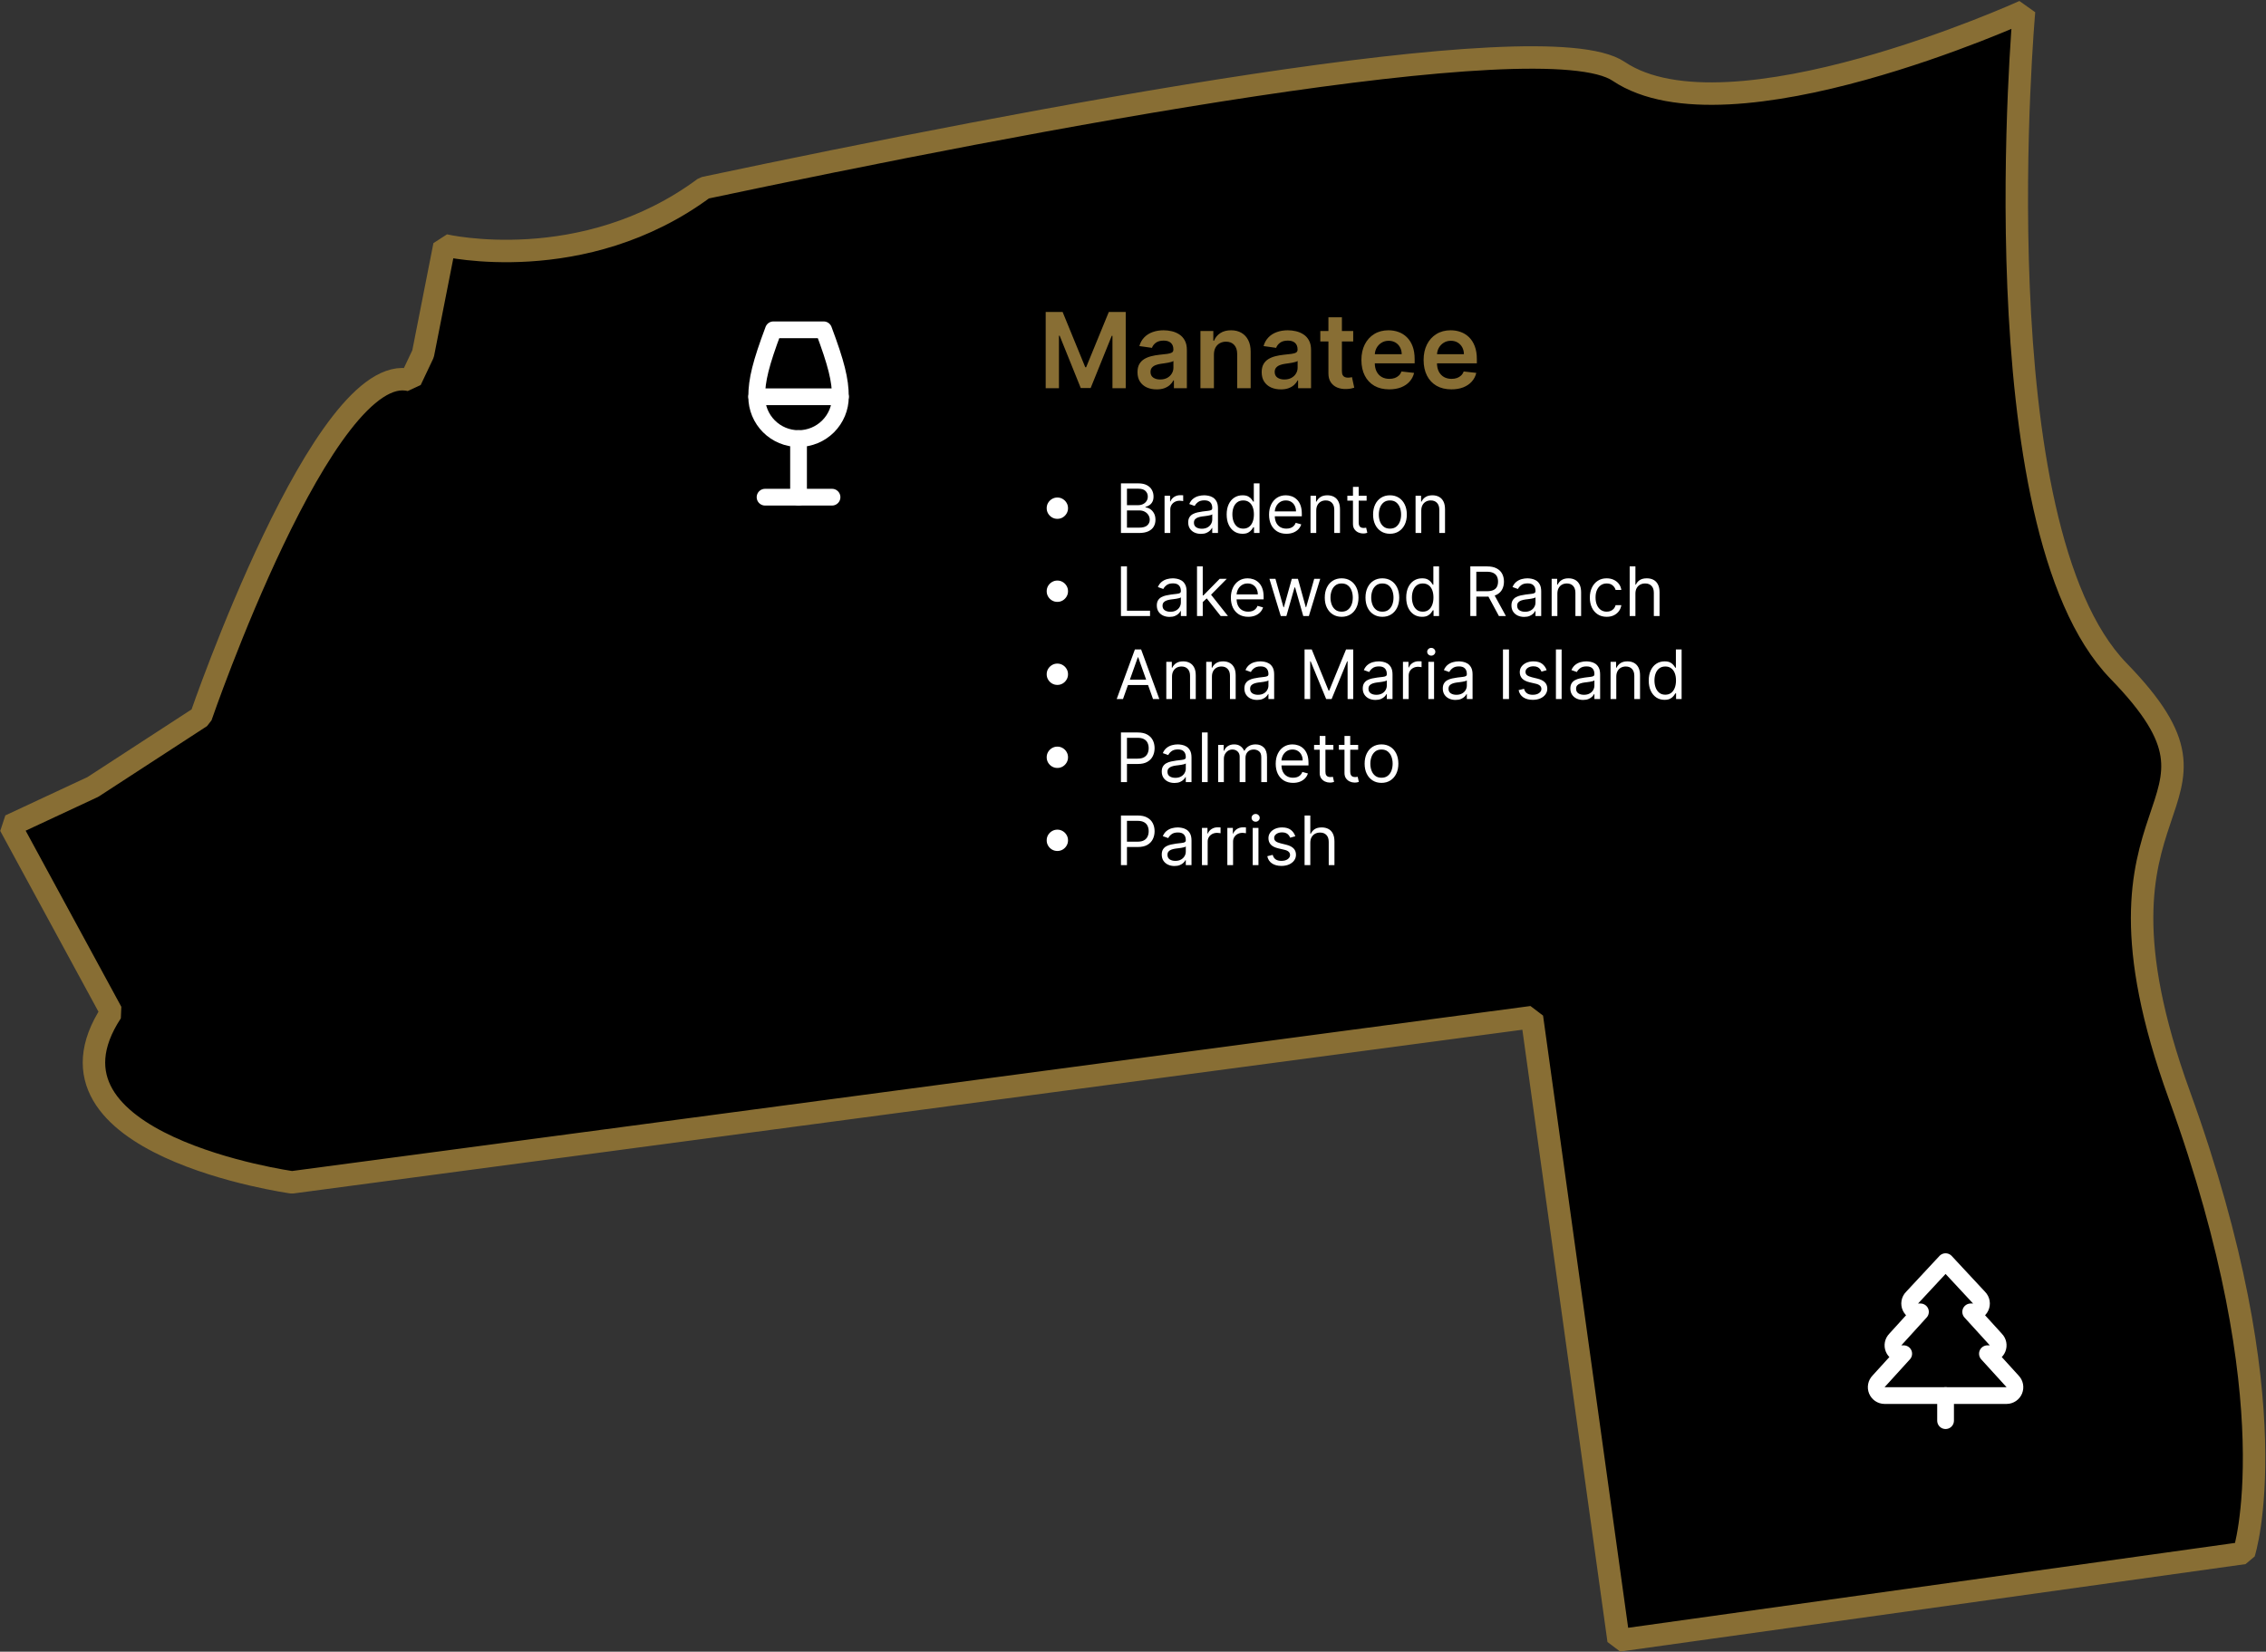 <svg width="2019" height="1472" viewBox="0 0 2019 1472" fill="none" xmlns="http://www.w3.org/2000/svg">
<rect x="0" y="0" width="2019" height="1472" fill="#333333" stroke="none"/>
<path d="M395.992 218.59C395.992 218.59 519.5 247.513 627.5 167.498C914.83 106.665 1375.35 18.6 1442.16 63.541C1540.32 129.569 1803.42 10 1803.42 10C1803.42 10 1762.27 469 1887.63 598C2013 727 1841.47 698.998 1941.73 975.749C2042 1252.5 1999.39 1384.02 1999.39 1384.02L1442.16 1461.96L1364.96 906.467L260.149 1053.69C260.149 1053.69 21.5 1020.51 99.315 902.013L9 735.734L82.737 701.34L178.99 638.739C178.99 638.739 289 318.513 365.805 338.844L376.94 315.338L395.992 218.59Z" fill="black" stroke="#886E34" stroke-width="20" stroke-linejoin="bevel"/>
<path d="M931.706 278.008H946.779L966.964 327.276H967.761L987.946 278.008H1003.02V346H991.2V299.289H990.569L971.778 345.801H962.947L944.156 299.189H943.525V346H931.706V278.008ZM1030.57 347.029C1027.34 347.029 1024.43 346.454 1021.84 345.303C1019.28 344.13 1017.24 342.403 1015.73 340.124C1014.25 337.844 1013.51 335.033 1013.51 331.691C1013.51 328.814 1014.04 326.435 1015.1 324.553C1016.17 322.672 1017.62 321.167 1019.45 320.038C1021.29 318.909 1023.36 318.057 1025.66 317.482C1027.98 316.884 1030.39 316.453 1032.86 316.187C1035.85 315.877 1038.28 315.6 1040.14 315.357C1041.99 315.091 1043.34 314.693 1044.19 314.162C1045.05 313.608 1045.48 312.756 1045.48 311.605V311.406C1045.48 308.905 1044.74 306.969 1043.26 305.596C1041.77 304.224 1039.64 303.538 1036.85 303.538C1033.9 303.538 1031.57 304.18 1029.84 305.464C1028.14 306.747 1026.99 308.263 1026.39 310.012L1015.17 308.418C1016.05 305.32 1017.52 302.73 1019.55 300.65C1021.59 298.547 1024.08 296.976 1027.02 295.935C1029.97 294.873 1033.22 294.342 1036.78 294.342C1039.24 294.342 1041.68 294.63 1044.12 295.205C1046.55 295.78 1048.78 296.732 1050.79 298.06C1052.81 299.366 1054.42 301.148 1055.64 303.405C1056.88 305.663 1057.5 308.485 1057.5 311.871V346H1045.95V338.995H1045.55C1044.82 340.411 1043.79 341.739 1042.46 342.979C1041.15 344.196 1039.5 345.181 1037.51 345.934C1035.54 346.664 1033.23 347.029 1030.57 347.029ZM1033.69 338.198C1036.11 338.198 1038.2 337.722 1039.97 336.771C1041.74 335.797 1043.1 334.513 1044.05 332.919C1045.03 331.326 1045.51 329.588 1045.51 327.707V321.698C1045.14 322.008 1044.5 322.296 1043.59 322.561C1042.7 322.827 1041.71 323.059 1040.6 323.258C1039.49 323.458 1038.4 323.635 1037.31 323.79C1036.23 323.945 1035.29 324.077 1034.49 324.188C1032.7 324.431 1031.09 324.83 1029.68 325.383C1028.26 325.937 1027.14 326.711 1026.32 327.707C1025.51 328.681 1025.1 329.943 1025.1 331.492C1025.1 333.705 1025.9 335.376 1027.52 336.505C1029.14 337.634 1031.19 338.198 1033.69 338.198ZM1081.6 316.121V346H1069.58V295.006H1081.07V303.671H1081.67C1082.84 300.816 1084.71 298.547 1087.28 296.865C1089.87 295.183 1093.07 294.342 1096.87 294.342C1100.39 294.342 1103.46 295.094 1106.07 296.599C1108.7 298.104 1110.74 300.284 1112.18 303.14C1113.64 305.995 1114.36 309.459 1114.34 313.531V346H1102.32V315.39C1102.32 311.982 1101.43 309.315 1099.66 307.389C1097.91 305.464 1095.49 304.501 1092.39 304.501C1090.29 304.501 1088.42 304.966 1086.78 305.895C1085.16 306.803 1083.89 308.12 1082.96 309.846C1082.06 311.572 1081.6 313.664 1081.6 316.121ZM1141.23 347.029C1138 347.029 1135.09 346.454 1132.5 345.303C1129.93 344.13 1127.89 342.403 1126.39 340.124C1124.9 337.844 1124.16 335.033 1124.16 331.691C1124.16 328.814 1124.69 326.435 1125.76 324.553C1126.82 322.672 1128.27 321.167 1130.11 320.038C1131.94 318.909 1134.01 318.057 1136.31 317.482C1138.64 316.884 1141.04 316.453 1143.52 316.187C1146.51 315.877 1148.93 315.6 1150.79 315.357C1152.65 315.091 1154 314.693 1154.84 314.162C1155.7 313.608 1156.13 312.756 1156.13 311.605V311.406C1156.13 308.905 1155.39 306.969 1153.91 305.596C1152.43 304.224 1150.29 303.538 1147.5 303.538C1144.56 303.538 1142.22 304.18 1140.5 305.464C1138.79 306.747 1137.64 308.263 1137.04 310.012L1125.82 308.418C1126.71 305.32 1128.17 302.73 1130.21 300.65C1132.24 298.547 1134.73 296.976 1137.68 295.935C1140.62 294.873 1143.87 294.342 1147.44 294.342C1149.89 294.342 1152.34 294.63 1154.77 295.205C1157.21 295.78 1159.43 296.732 1161.45 298.06C1163.46 299.366 1165.08 301.148 1166.29 303.405C1167.53 305.663 1168.15 308.485 1168.15 311.871V346H1156.6V338.995H1156.2C1155.47 340.411 1154.44 341.739 1153.11 342.979C1151.81 344.196 1150.16 345.181 1148.17 345.934C1146.2 346.664 1143.88 347.029 1141.23 347.029ZM1144.35 338.198C1146.76 338.198 1148.85 337.722 1150.62 336.771C1152.39 335.797 1153.75 334.513 1154.71 332.919C1155.68 331.326 1156.17 329.588 1156.17 327.707V321.698C1155.79 322.008 1155.15 322.296 1154.24 322.561C1153.36 322.827 1152.36 323.059 1151.25 323.258C1150.15 323.458 1149.05 323.635 1147.97 323.79C1146.88 323.945 1145.94 324.077 1145.14 324.188C1143.35 324.431 1141.75 324.83 1140.33 325.383C1138.91 325.937 1137.8 326.711 1136.98 327.707C1136.16 328.681 1135.75 329.943 1135.75 331.492C1135.75 333.705 1136.56 335.376 1138.17 336.505C1139.79 337.634 1141.85 338.198 1144.35 338.198ZM1205.7 295.006V304.302H1176.39V295.006H1205.7ZM1183.62 282.788H1195.64V330.662C1195.64 332.278 1195.88 333.517 1196.37 334.38C1196.88 335.221 1197.54 335.797 1198.36 336.107C1199.18 336.416 1200.09 336.571 1201.09 336.571C1201.84 336.571 1202.52 336.516 1203.14 336.405C1203.79 336.295 1204.27 336.195 1204.6 336.107L1206.63 345.502C1205.99 345.723 1205.07 345.967 1203.87 346.232C1202.7 346.498 1201.26 346.653 1199.56 346.697C1196.55 346.786 1193.84 346.332 1191.42 345.336C1189.01 344.318 1187.1 342.746 1185.68 340.622C1184.29 338.497 1183.6 335.841 1183.62 332.654V282.788ZM1237.78 346.996C1232.67 346.996 1228.25 345.934 1224.53 343.809C1220.84 341.662 1217.99 338.63 1216 334.712C1214.01 330.773 1213.01 326.136 1213.01 320.802C1213.01 315.556 1214.01 310.953 1216 306.991C1218.01 303.007 1220.83 299.908 1224.43 297.695C1228.04 295.46 1232.28 294.342 1237.15 294.342C1240.29 294.342 1243.26 294.851 1246.05 295.869C1248.86 296.865 1251.34 298.414 1253.48 300.517C1255.65 302.62 1257.36 305.298 1258.6 308.551C1259.83 311.783 1260.45 315.634 1260.45 320.105V323.79H1218.66V315.689H1248.93C1248.91 313.387 1248.41 311.34 1247.44 309.547C1246.47 307.732 1245.11 306.305 1243.36 305.264C1241.63 304.224 1239.62 303.704 1237.31 303.704C1234.86 303.704 1232.7 304.302 1230.84 305.497C1228.98 306.67 1227.53 308.219 1226.49 310.145C1225.47 312.048 1224.95 314.14 1224.93 316.419V323.491C1224.93 326.457 1225.47 329.002 1226.56 331.127C1227.64 333.229 1229.16 334.845 1231.11 335.974C1233.05 337.08 1235.33 337.634 1237.95 337.634C1239.69 337.634 1241.28 337.39 1242.69 336.903C1244.11 336.394 1245.34 335.653 1246.38 334.679C1247.42 333.705 1248.2 332.499 1248.74 331.06L1259.96 332.322C1259.25 335.288 1257.9 337.877 1255.91 340.091C1253.94 342.282 1251.41 343.986 1248.34 345.203C1245.26 346.398 1241.74 346.996 1237.78 346.996ZM1293.2 346.996C1288.08 346.996 1283.67 345.934 1279.95 343.809C1276.25 341.662 1273.41 338.63 1271.42 334.712C1269.43 330.773 1268.43 326.136 1268.43 320.802C1268.43 315.556 1269.43 310.953 1271.42 306.991C1273.43 303.007 1276.24 299.908 1279.85 297.695C1283.46 295.46 1287.7 294.342 1292.57 294.342C1295.71 294.342 1298.68 294.851 1301.46 295.869C1304.27 296.865 1306.75 298.414 1308.9 300.517C1311.07 302.62 1312.77 305.298 1314.01 308.551C1315.25 311.783 1315.87 315.634 1315.87 320.105V323.79H1274.07V315.689H1304.35C1304.33 313.387 1303.83 311.34 1302.86 309.547C1301.88 307.732 1300.52 306.305 1298.77 305.264C1297.05 304.224 1295.03 303.704 1292.73 303.704C1290.28 303.704 1288.12 304.302 1286.26 305.497C1284.4 306.67 1282.95 308.219 1281.91 310.145C1280.89 312.048 1280.37 314.14 1280.35 316.419V323.491C1280.35 326.457 1280.89 329.002 1281.98 331.127C1283.06 333.229 1284.58 334.845 1286.52 335.974C1288.47 337.08 1290.75 337.634 1293.36 337.634C1295.11 337.634 1296.69 337.39 1298.11 336.903C1299.53 336.394 1300.76 335.653 1301.8 334.679C1302.84 333.705 1303.62 332.499 1304.15 331.06L1315.37 332.322C1314.67 335.288 1313.32 337.877 1311.32 340.091C1309.35 342.282 1306.83 343.986 1303.75 345.203C1300.68 346.398 1297.16 346.996 1293.2 346.996Z" fill="#886E34"/>
<path d="M942.102 462.389C940.36 462.389 938.77 461.965 937.33 461.115C935.89 460.252 934.739 459.1 933.875 457.66C933.026 456.221 932.601 454.63 932.601 452.888C932.601 451.132 933.026 449.541 933.875 448.116C934.739 446.676 935.89 445.532 937.33 444.683C938.77 443.819 940.36 443.387 942.102 443.387C943.858 443.387 945.449 443.819 946.874 444.683C948.314 445.532 949.458 446.676 950.308 448.116C951.172 449.541 951.603 451.132 951.603 452.888C951.603 454.63 951.172 456.221 950.308 457.66C949.458 459.1 948.314 460.252 946.874 461.115C945.449 461.965 943.858 462.389 942.102 462.389ZM998.764 475V430.776H1014.22C1017.31 430.776 1019.85 431.309 1021.85 432.374C1023.85 433.425 1025.34 434.843 1026.32 436.628C1027.3 438.399 1027.79 440.364 1027.79 442.523C1027.79 444.423 1027.45 445.993 1026.77 447.231C1026.11 448.469 1025.23 449.448 1024.14 450.167C1023.06 450.887 1021.88 451.42 1020.62 451.765V452.197C1021.97 452.283 1023.33 452.759 1024.7 453.622C1026.07 454.486 1027.21 455.724 1028.13 457.336C1029.05 458.949 1029.51 460.921 1029.51 463.253C1029.51 465.47 1029.01 467.464 1028 469.234C1026.99 471.005 1025.4 472.409 1023.23 473.445C1021.06 474.482 1018.23 475 1014.74 475H998.764ZM1004.12 470.249H1014.74C1018.24 470.249 1020.72 469.573 1022.19 468.22C1023.68 466.852 1024.42 465.196 1024.42 463.253C1024.42 461.756 1024.04 460.374 1023.27 459.107C1022.51 457.826 1021.42 456.804 1020.01 456.041C1018.6 455.263 1016.93 454.875 1015 454.875H1004.12V470.249ZM1004.12 450.21H1014.05C1015.66 450.21 1017.12 449.894 1018.41 449.26C1019.72 448.627 1020.76 447.734 1021.52 446.583C1022.3 445.431 1022.69 444.078 1022.69 442.523C1022.69 440.58 1022.01 438.931 1020.66 437.578C1019.31 436.211 1017.16 435.527 1014.22 435.527H1004.12V450.21ZM1037.62 475V441.832H1042.55V446.842H1042.89C1043.5 445.201 1044.59 443.869 1046.17 442.847C1047.76 441.825 1049.54 441.314 1051.53 441.314C1051.9 441.314 1052.37 441.321 1052.93 441.336C1053.49 441.35 1053.92 441.371 1054.21 441.4V446.583C1054.03 446.54 1053.64 446.475 1053.02 446.388C1052.41 446.288 1051.77 446.237 1051.1 446.237C1049.48 446.237 1048.04 446.576 1046.78 447.252C1045.52 447.914 1044.53 448.836 1043.8 450.016C1043.08 451.182 1042.72 452.514 1042.72 454.011V475H1037.62ZM1070.01 475.777C1067.9 475.777 1066 475.381 1064.28 474.59C1062.57 473.784 1061.21 472.625 1060.2 471.113C1059.2 469.587 1058.69 467.745 1058.69 465.585C1058.69 463.685 1059.07 462.145 1059.81 460.964C1060.56 459.769 1061.56 458.834 1062.82 458.157C1064.07 457.48 1065.45 456.977 1066.96 456.645C1068.49 456.3 1070.02 456.026 1071.56 455.825C1073.58 455.566 1075.21 455.371 1076.46 455.242C1077.73 455.098 1078.65 454.86 1079.23 454.529C1079.82 454.198 1080.11 453.622 1080.11 452.802V452.629C1080.11 450.498 1079.53 448.843 1078.36 447.662C1077.21 446.482 1075.46 445.892 1073.12 445.892C1070.68 445.892 1068.78 446.424 1067.39 447.49C1066.01 448.555 1065.04 449.692 1064.48 450.901L1059.64 449.174C1060.51 447.159 1061.66 445.589 1063.1 444.467C1064.55 443.329 1066.13 442.538 1067.85 442.091C1069.57 441.631 1071.27 441.4 1072.94 441.4C1074.01 441.4 1075.23 441.53 1076.61 441.789C1078.01 442.034 1079.36 442.545 1080.65 443.322C1081.96 444.099 1083.05 445.273 1083.91 446.842C1084.78 448.411 1085.21 450.513 1085.21 453.147V475H1080.11V470.509H1079.85C1079.51 471.228 1078.93 471.998 1078.13 472.819C1077.32 473.64 1076.25 474.338 1074.91 474.914C1073.57 475.489 1071.94 475.777 1070.01 475.777ZM1070.78 471.2C1072.8 471.2 1074.5 470.804 1075.88 470.012C1077.28 469.22 1078.33 468.198 1079.03 466.946C1079.75 465.693 1080.11 464.376 1080.11 462.994V458.33C1079.9 458.589 1079.42 458.826 1078.69 459.042C1077.97 459.244 1077.13 459.424 1076.18 459.582C1075.25 459.726 1074.33 459.856 1073.44 459.971C1072.56 460.072 1071.85 460.158 1071.3 460.23C1069.98 460.403 1068.74 460.683 1067.59 461.072C1066.45 461.446 1065.53 462.015 1064.82 462.778C1064.13 463.527 1063.79 464.549 1063.79 465.844C1063.79 467.615 1064.44 468.954 1065.75 469.861C1067.08 470.753 1068.75 471.2 1070.78 471.2ZM1107.03 475.691C1104.27 475.691 1101.83 474.993 1099.71 473.596C1097.6 472.186 1095.94 470.199 1094.75 467.637C1093.55 465.06 1092.96 462.015 1092.96 458.502C1092.96 455.019 1093.55 451.996 1094.75 449.433C1095.94 446.871 1097.61 444.891 1099.74 443.495C1101.87 442.098 1104.33 441.4 1107.12 441.4C1109.28 441.4 1110.99 441.76 1112.24 442.48C1113.51 443.185 1114.47 443.992 1115.13 444.898C1115.81 445.791 1116.33 446.525 1116.71 447.101H1117.14V430.776H1122.24V475H1117.31V469.904H1116.71C1116.33 470.509 1115.8 471.271 1115.11 472.193C1114.42 473.1 1113.43 473.913 1112.15 474.633C1110.87 475.338 1109.17 475.691 1107.03 475.691ZM1107.73 471.113C1109.77 471.113 1111.5 470.581 1112.91 469.515C1114.32 468.436 1115.39 466.946 1116.13 465.045C1116.86 463.131 1117.23 460.921 1117.23 458.416C1117.23 455.94 1116.87 453.773 1116.15 451.916C1115.43 450.045 1114.36 448.591 1112.95 447.554C1111.54 446.504 1109.8 445.978 1107.73 445.978C1105.57 445.978 1103.77 446.532 1102.33 447.641C1100.9 448.735 1099.83 450.225 1099.11 452.111C1098.4 453.982 1098.05 456.084 1098.05 458.416C1098.05 460.777 1098.41 462.922 1099.13 464.851C1099.87 466.766 1100.95 468.292 1102.37 469.429C1103.81 470.552 1105.59 471.113 1107.73 471.113ZM1146.18 475.691C1142.99 475.691 1140.23 474.986 1137.91 473.575C1135.61 472.15 1133.83 470.163 1132.58 467.615C1131.34 465.053 1130.72 462.073 1130.72 458.675C1130.72 455.278 1131.34 452.283 1132.58 449.692C1133.83 447.087 1135.57 445.057 1137.81 443.603C1140.05 442.134 1142.67 441.4 1145.67 441.4C1147.39 441.4 1149.1 441.688 1150.78 442.264C1152.47 442.84 1154 443.776 1155.38 445.071C1156.76 446.352 1157.87 448.051 1158.69 450.167C1159.51 452.283 1159.92 454.889 1159.92 457.984V460.144H1134.35V455.738H1154.73C1154.73 453.867 1154.36 452.197 1153.61 450.729C1152.88 449.26 1151.83 448.102 1150.46 447.252C1149.11 446.403 1147.51 445.978 1145.67 445.978C1143.64 445.978 1141.88 446.482 1140.4 447.49C1138.93 448.483 1137.8 449.779 1137.01 451.377C1136.21 452.974 1135.82 454.688 1135.82 456.516V459.453C1135.82 461.957 1136.25 464.081 1137.11 465.823C1137.99 467.55 1139.21 468.867 1140.76 469.774C1142.32 470.667 1144.13 471.113 1146.18 471.113C1147.52 471.113 1148.73 470.926 1149.81 470.552C1150.91 470.163 1151.85 469.587 1152.64 468.824C1153.43 468.047 1154.04 467.082 1154.48 465.931L1159.4 467.313C1158.88 468.983 1158.01 470.451 1156.79 471.718C1155.56 472.97 1154.05 473.949 1152.25 474.655C1150.45 475.345 1148.43 475.691 1146.18 475.691ZM1172.77 455.047V475H1167.67V441.832H1172.59V447.015H1173.02C1173.8 445.33 1174.98 443.977 1176.57 442.955C1178.15 441.919 1180.19 441.4 1182.7 441.4C1184.94 441.4 1186.91 441.861 1188.59 442.782C1190.28 443.689 1191.59 445.071 1192.52 446.928C1193.46 448.771 1193.93 451.103 1193.93 453.925V475H1188.83V454.27C1188.83 451.664 1188.15 449.635 1186.8 448.181C1185.45 446.712 1183.59 445.978 1181.23 445.978C1179.6 445.978 1178.15 446.331 1176.87 447.036C1175.6 447.742 1174.6 448.771 1173.87 450.124C1173.13 451.477 1172.77 453.118 1172.77 455.047ZM1217.66 441.832V446.151H1200.48V441.832H1217.66ZM1205.49 433.886H1210.58V465.499C1210.58 466.938 1210.79 468.018 1211.21 468.738C1211.64 469.443 1212.19 469.918 1212.85 470.163C1213.53 470.393 1214.24 470.509 1214.99 470.509C1215.55 470.509 1216.01 470.48 1216.37 470.422C1216.73 470.35 1217.02 470.293 1217.23 470.249L1218.27 474.827C1217.92 474.957 1217.44 475.086 1216.82 475.216C1216.2 475.36 1215.42 475.432 1214.47 475.432C1213.03 475.432 1211.62 475.122 1210.24 474.503C1208.87 473.884 1207.73 472.941 1206.82 471.675C1205.93 470.408 1205.49 468.81 1205.49 466.881V433.886ZM1238.45 475.691C1235.45 475.691 1232.83 474.978 1230.57 473.553C1228.32 472.128 1226.56 470.134 1225.3 467.572C1224.05 465.009 1223.42 462.015 1223.42 458.589C1223.42 455.134 1224.05 452.118 1225.3 449.541C1226.56 446.964 1228.32 444.963 1230.57 443.538C1232.83 442.113 1235.45 441.4 1238.45 441.4C1241.44 441.4 1244.06 442.113 1246.31 443.538C1248.57 444.963 1250.32 446.964 1251.58 449.541C1252.84 452.118 1253.48 455.134 1253.48 458.589C1253.48 462.015 1252.84 465.009 1251.58 467.572C1250.32 470.134 1248.57 472.128 1246.31 473.553C1244.06 474.978 1241.44 475.691 1238.45 475.691ZM1238.45 471.113C1240.72 471.113 1242.59 470.53 1244.06 469.364C1245.53 468.198 1246.62 466.665 1247.32 464.765C1248.03 462.864 1248.38 460.806 1248.38 458.589C1248.38 456.372 1248.03 454.306 1247.32 452.391C1246.62 450.477 1245.53 448.929 1244.06 447.749C1242.59 446.568 1240.72 445.978 1238.45 445.978C1236.17 445.978 1234.3 446.568 1232.83 447.749C1231.37 448.929 1230.28 450.477 1229.57 452.391C1228.87 454.306 1228.51 456.372 1228.51 458.589C1228.51 460.806 1228.87 462.864 1229.57 464.765C1230.28 466.665 1231.37 468.198 1232.83 469.364C1234.3 470.53 1236.17 471.113 1238.45 471.113ZM1266.35 455.047V475H1261.26V441.832H1266.18V447.015H1266.61C1267.39 445.33 1268.57 443.977 1270.15 442.955C1271.74 441.919 1273.78 441.4 1276.29 441.4C1278.53 441.4 1280.5 441.861 1282.18 442.782C1283.86 443.689 1285.17 445.071 1286.11 446.928C1287.05 448.771 1287.51 451.103 1287.51 453.925V475H1282.42V454.27C1282.42 451.664 1281.74 449.635 1280.39 448.181C1279.04 446.712 1277.18 445.978 1274.82 445.978C1273.19 445.978 1271.74 446.331 1270.46 447.036C1269.19 447.742 1268.19 448.771 1267.45 450.124C1266.72 451.477 1266.35 453.118 1266.35 455.047ZM942.102 536.389C940.36 536.389 938.77 535.965 937.33 535.115C935.89 534.252 934.739 533.1 933.875 531.66C933.026 530.221 932.601 528.63 932.601 526.888C932.601 525.132 933.026 523.541 933.875 522.116C934.739 520.676 935.89 519.532 937.33 518.683C938.77 517.819 940.36 517.387 942.102 517.387C943.858 517.387 945.449 517.819 946.874 518.683C948.314 519.532 949.458 520.676 950.308 522.116C951.172 523.541 951.603 525.132 951.603 526.888C951.603 528.63 951.172 530.221 950.308 531.66C949.458 533.1 948.314 534.252 946.874 535.115C945.449 535.965 943.858 536.389 942.102 536.389ZM998.764 549V504.776H1004.12V544.249H1024.68V549H998.764ZM1042.04 549.777C1039.94 549.777 1038.03 549.381 1036.32 548.59C1034.6 547.784 1033.24 546.625 1032.23 545.113C1031.23 543.587 1030.72 541.745 1030.72 539.585C1030.72 537.685 1031.1 536.145 1031.85 534.964C1032.59 533.769 1033.59 532.834 1034.85 532.157C1036.1 531.48 1037.48 530.977 1038.99 530.645C1040.52 530.3 1042.05 530.026 1043.59 529.825C1045.61 529.566 1047.24 529.371 1048.49 529.242C1049.76 529.098 1050.68 528.86 1051.26 528.529C1051.85 528.198 1052.14 527.622 1052.14 526.802V526.629C1052.14 524.498 1051.56 522.843 1050.39 521.662C1049.24 520.482 1047.49 519.892 1045.15 519.892C1042.71 519.892 1040.81 520.424 1039.42 521.49C1038.04 522.555 1037.07 523.692 1036.51 524.901L1031.67 523.174C1032.54 521.159 1033.69 519.589 1035.13 518.467C1036.58 517.329 1038.17 516.538 1039.88 516.091C1041.61 515.631 1043.3 515.4 1044.97 515.4C1046.04 515.4 1047.26 515.53 1048.65 515.789C1050.04 516.034 1051.39 516.545 1052.68 517.322C1053.99 518.099 1055.08 519.273 1055.94 520.842C1056.81 522.411 1057.24 524.513 1057.24 527.147V549H1052.14V544.509H1051.88C1051.54 545.228 1050.96 545.998 1050.16 546.819C1049.35 547.64 1048.28 548.338 1046.94 548.914C1045.6 549.489 1043.97 549.777 1042.04 549.777ZM1042.81 545.2C1044.83 545.2 1046.53 544.804 1047.91 544.012C1049.31 543.22 1050.36 542.198 1051.06 540.946C1051.78 539.693 1052.14 538.376 1052.14 536.994V532.33C1051.93 532.589 1051.45 532.826 1050.72 533.042C1050 533.244 1049.16 533.424 1048.21 533.582C1047.28 533.726 1046.36 533.856 1045.47 533.971C1044.59 534.072 1043.88 534.158 1043.33 534.23C1042.01 534.403 1040.77 534.683 1039.62 535.072C1038.48 535.446 1037.56 536.015 1036.86 536.778C1036.16 537.527 1035.82 538.549 1035.82 539.844C1035.82 541.615 1036.47 542.954 1037.78 543.861C1039.11 544.753 1040.79 545.2 1042.81 545.2ZM1071.29 536.908L1071.21 530.602H1072.24L1086.75 515.832H1093.06L1077.6 531.466H1077.17L1071.29 536.908ZM1066.54 549V504.776H1071.64V549H1066.54ZM1087.62 549L1074.66 532.589L1078.29 529.047L1094.09 549H1087.62ZM1112.16 549.691C1108.96 549.691 1106.2 548.986 1103.89 547.575C1101.58 546.15 1099.81 544.163 1098.55 541.615C1097.32 539.053 1096.7 536.073 1096.7 532.675C1096.7 529.278 1097.32 526.283 1098.55 523.692C1099.81 521.087 1101.55 519.057 1103.78 517.603C1106.02 516.134 1108.64 515.4 1111.64 515.4C1113.37 515.4 1115.07 515.688 1116.76 516.264C1118.44 516.84 1119.97 517.776 1121.36 519.071C1122.74 520.352 1123.84 522.051 1124.66 524.167C1125.48 526.283 1125.89 528.889 1125.89 531.984V534.144H1100.32V529.738H1120.71C1120.71 527.867 1120.33 526.197 1119.59 524.729C1118.85 523.26 1117.8 522.102 1116.43 521.252C1115.08 520.403 1113.48 519.978 1111.64 519.978C1109.61 519.978 1107.85 520.482 1106.37 521.49C1104.9 522.483 1103.77 523.779 1102.98 525.377C1102.19 526.974 1101.79 528.688 1101.79 530.516V533.453C1101.79 535.957 1102.22 538.081 1103.09 539.823C1103.97 541.55 1105.18 542.867 1106.74 543.774C1108.29 544.667 1110.1 545.113 1112.16 545.113C1113.5 545.113 1114.71 544.926 1115.79 544.552C1116.88 544.163 1117.82 543.587 1118.61 542.824C1119.41 542.047 1120.02 541.082 1120.45 539.931L1125.37 541.313C1124.85 542.983 1123.98 544.451 1122.76 545.718C1121.54 546.97 1120.02 547.949 1118.23 548.655C1116.43 549.345 1114.4 549.691 1112.16 549.691ZM1141.16 549L1131.05 515.832H1136.41L1143.58 541.226H1143.92L1151 515.832H1156.45L1163.44 541.14H1163.79L1170.96 515.832H1176.31L1166.21 549H1161.2L1153.94 523.519H1153.42L1146.17 549H1141.16ZM1195.4 549.691C1192.4 549.691 1189.77 548.978 1187.51 547.553C1185.27 546.128 1183.51 544.134 1182.25 541.572C1180.99 539.009 1180.37 536.015 1180.37 532.589C1180.37 529.134 1180.99 526.118 1182.25 523.541C1183.51 520.964 1185.27 518.963 1187.51 517.538C1189.77 516.113 1192.4 515.4 1195.4 515.4C1198.39 515.4 1201.01 516.113 1203.26 517.538C1205.52 518.963 1207.27 520.964 1208.52 523.541C1209.79 526.118 1210.42 529.134 1210.42 532.589C1210.42 536.015 1209.79 539.009 1208.52 541.572C1207.27 544.134 1205.52 546.128 1203.26 547.553C1201.01 548.978 1198.39 549.691 1195.4 549.691ZM1195.4 545.113C1197.67 545.113 1199.54 544.53 1201.01 543.364C1202.48 542.198 1203.57 540.665 1204.27 538.765C1204.98 536.864 1205.33 534.806 1205.33 532.589C1205.33 530.372 1204.98 528.306 1204.27 526.391C1203.57 524.477 1202.48 522.929 1201.01 521.749C1199.54 520.568 1197.67 519.978 1195.4 519.978C1193.12 519.978 1191.25 520.568 1189.78 521.749C1188.31 522.929 1187.23 524.477 1186.52 526.391C1185.82 528.306 1185.46 530.372 1185.46 532.589C1185.46 534.806 1185.82 536.864 1186.52 538.765C1187.23 540.665 1188.31 542.198 1189.78 543.364C1191.25 544.53 1193.12 545.113 1195.4 545.113ZM1231.68 549.691C1228.68 549.691 1226.06 548.978 1223.8 547.553C1221.55 546.128 1219.79 544.134 1218.53 541.572C1217.28 539.009 1216.65 536.015 1216.65 532.589C1216.65 529.134 1217.28 526.118 1218.53 523.541C1219.79 520.964 1221.55 518.963 1223.8 517.538C1226.06 516.113 1228.68 515.4 1231.68 515.4C1234.67 515.4 1237.29 516.113 1239.54 517.538C1241.8 518.963 1243.55 520.964 1244.81 523.541C1246.07 526.118 1246.71 529.134 1246.71 532.589C1246.71 536.015 1246.07 539.009 1244.81 541.572C1243.55 544.134 1241.8 546.128 1239.54 547.553C1237.29 548.978 1234.67 549.691 1231.68 549.691ZM1231.68 545.113C1233.95 545.113 1235.82 544.53 1237.29 543.364C1238.76 542.198 1239.85 540.665 1240.55 538.765C1241.26 536.864 1241.61 534.806 1241.61 532.589C1241.61 530.372 1241.26 528.306 1240.55 526.391C1239.85 524.477 1238.76 522.929 1237.29 521.749C1235.82 520.568 1233.95 519.978 1231.68 519.978C1229.4 519.978 1227.53 520.568 1226.06 521.749C1224.6 522.929 1223.51 524.477 1222.8 526.391C1222.1 528.306 1221.75 530.372 1221.75 532.589C1221.75 534.806 1222.1 536.864 1222.8 538.765C1223.51 540.665 1224.6 542.198 1226.06 543.364C1227.53 544.53 1229.4 545.113 1231.68 545.113ZM1267.01 549.691C1264.25 549.691 1261.81 548.993 1259.69 547.596C1257.57 546.186 1255.92 544.199 1254.72 541.637C1253.53 539.06 1252.93 536.015 1252.93 532.502C1252.93 529.019 1253.53 525.996 1254.72 523.433C1255.92 520.871 1257.58 518.891 1259.71 517.495C1261.84 516.098 1264.3 515.4 1267.1 515.4C1269.26 515.4 1270.96 515.76 1272.22 516.48C1273.48 517.185 1274.45 517.992 1275.11 518.898C1275.79 519.791 1276.31 520.525 1276.68 521.101H1277.12V504.776H1282.21V549H1277.29V543.904H1276.68C1276.31 544.509 1275.78 545.271 1275.09 546.193C1274.4 547.1 1273.41 547.913 1272.13 548.633C1270.85 549.338 1269.14 549.691 1267.01 549.691ZM1267.7 545.113C1269.75 545.113 1271.47 544.581 1272.88 543.515C1274.3 542.436 1275.37 540.946 1276.1 539.045C1276.84 537.131 1277.2 534.921 1277.2 532.416C1277.2 529.94 1276.84 527.773 1276.12 525.916C1275.4 524.045 1274.34 522.591 1272.93 521.554C1271.52 520.504 1269.77 519.978 1267.7 519.978C1265.54 519.978 1263.74 520.532 1262.3 521.641C1260.88 522.735 1259.81 524.225 1259.09 526.111C1258.38 527.982 1258.03 530.084 1258.03 532.416C1258.03 534.777 1258.39 536.922 1259.11 538.851C1259.84 540.766 1260.92 542.292 1262.35 543.429C1263.79 544.552 1265.57 545.113 1267.7 545.113ZM1310.05 549V504.776H1324.99C1328.44 504.776 1331.28 505.366 1333.5 506.547C1335.71 507.713 1337.36 509.318 1338.42 511.362C1339.49 513.406 1340.02 515.731 1340.02 518.337C1340.02 520.943 1339.49 523.253 1338.42 525.269C1337.36 527.284 1335.72 528.868 1333.52 530.019C1331.32 531.156 1328.5 531.725 1325.08 531.725H1312.98V526.888H1324.9C1327.26 526.888 1329.16 526.543 1330.6 525.852C1332.06 525.161 1333.11 524.182 1333.76 522.915C1334.42 521.634 1334.75 520.108 1334.75 518.337C1334.75 516.566 1334.42 515.019 1333.76 513.694C1333.09 512.37 1332.04 511.348 1330.58 510.628C1329.13 509.894 1327.21 509.527 1324.82 509.527H1315.4V549H1310.05ZM1330.86 529.134L1341.75 549H1335.53L1324.82 529.134H1330.86ZM1358.01 549.777C1355.91 549.777 1354 549.381 1352.29 548.59C1350.58 547.784 1349.22 546.625 1348.21 545.113C1347.2 543.587 1346.7 541.745 1346.7 539.585C1346.7 537.685 1347.07 536.145 1347.82 534.964C1348.57 533.769 1349.57 532.834 1350.82 532.157C1352.07 531.48 1353.46 530.977 1354.97 530.645C1356.49 530.3 1358.03 530.026 1359.57 529.825C1361.58 529.566 1363.22 529.371 1364.47 529.242C1365.74 529.098 1366.66 528.86 1367.23 528.529C1367.82 528.198 1368.12 527.622 1368.12 526.802V526.629C1368.12 524.498 1367.53 522.843 1366.37 521.662C1365.22 520.482 1363.47 519.892 1361.12 519.892C1358.69 519.892 1356.78 520.424 1355.4 521.49C1354.02 522.555 1353.05 523.692 1352.48 524.901L1347.65 523.174C1348.51 521.159 1349.66 519.589 1351.1 518.467C1352.56 517.329 1354.14 516.538 1355.85 516.091C1357.58 515.631 1359.28 515.4 1360.95 515.4C1362.01 515.4 1363.24 515.53 1364.62 515.789C1366.02 516.034 1367.36 516.545 1368.66 517.322C1369.97 518.099 1371.05 519.273 1371.92 520.842C1372.78 522.411 1373.21 524.513 1373.21 527.147V549H1368.12V544.509H1367.86C1367.51 545.228 1366.94 545.998 1366.13 546.819C1365.33 547.64 1364.25 548.338 1362.91 548.914C1361.57 549.489 1359.94 549.777 1358.01 549.777ZM1358.79 545.2C1360.8 545.2 1362.5 544.804 1363.89 544.012C1365.28 543.22 1366.33 542.198 1367.04 540.946C1367.76 539.693 1368.12 538.376 1368.12 536.994V532.33C1367.9 532.589 1367.43 532.826 1366.69 533.042C1365.97 533.244 1365.14 533.424 1364.19 533.582C1363.25 533.726 1362.34 533.856 1361.45 533.971C1360.57 534.072 1359.85 534.158 1359.31 534.23C1357.98 534.403 1356.75 534.683 1355.59 535.072C1354.46 535.446 1353.53 536.015 1352.83 536.778C1352.14 537.527 1351.79 538.549 1351.79 539.844C1351.79 541.615 1352.45 542.954 1353.76 543.861C1355.08 544.753 1356.76 545.2 1358.79 545.2ZM1387.61 529.047V549H1382.52V515.832H1387.44V521.015H1387.87C1388.65 519.33 1389.83 517.977 1391.41 516.955C1393 515.919 1395.04 515.4 1397.54 515.4C1399.79 515.4 1401.76 515.861 1403.44 516.782C1405.12 517.689 1406.43 519.071 1407.37 520.928C1408.31 522.771 1408.77 525.103 1408.77 527.925V549H1403.68V528.27C1403.68 525.664 1403 523.635 1401.65 522.181C1400.29 520.712 1398.44 519.978 1396.08 519.978C1394.45 519.978 1393 520.331 1391.71 521.036C1390.45 521.742 1389.45 522.771 1388.71 524.124C1387.98 525.477 1387.61 527.118 1387.61 529.047ZM1431.56 549.691C1428.45 549.691 1425.77 548.957 1423.53 547.488C1421.28 546.02 1419.55 543.997 1418.34 541.421C1417.14 538.844 1416.53 535.9 1416.53 532.589C1416.53 529.22 1417.15 526.247 1418.39 523.671C1419.64 521.079 1421.38 519.057 1423.61 517.603C1425.86 516.134 1428.48 515.4 1431.47 515.4C1433.81 515.4 1435.91 515.832 1437.78 516.696C1439.65 517.56 1441.18 518.769 1442.38 520.324C1443.57 521.878 1444.31 523.692 1444.6 525.765H1439.51C1439.12 524.254 1438.25 522.915 1436.92 521.749C1435.59 520.568 1433.81 519.978 1431.56 519.978C1429.57 519.978 1427.83 520.496 1426.33 521.533C1424.85 522.555 1423.69 524.002 1422.86 525.873C1422.04 527.73 1421.63 529.911 1421.63 532.416C1421.63 534.979 1422.03 537.21 1422.84 539.11C1423.66 541.01 1424.81 542.486 1426.29 543.537C1427.79 544.588 1429.54 545.113 1431.56 545.113C1432.88 545.113 1434.09 544.883 1435.17 544.422C1436.25 543.961 1437.16 543.299 1437.91 542.436C1438.66 541.572 1439.19 540.535 1439.51 539.326H1444.6C1444.31 541.284 1443.6 543.047 1442.46 544.616C1441.34 546.171 1439.85 547.409 1437.99 548.331C1436.15 549.238 1434.01 549.691 1431.56 549.691ZM1457.15 529.047V549H1452.05V504.776H1457.15V521.015H1457.58C1458.36 519.302 1459.52 517.941 1461.08 516.933C1462.65 515.911 1464.74 515.4 1467.34 515.4C1469.6 515.4 1471.58 515.854 1473.28 516.761C1474.98 517.653 1476.29 519.028 1477.23 520.885C1478.18 522.728 1478.66 525.074 1478.66 527.925V549H1473.56V528.27C1473.56 525.636 1472.88 523.599 1471.51 522.159C1470.16 520.705 1468.28 519.978 1465.87 519.978C1464.2 519.978 1462.71 520.331 1461.38 521.036C1460.07 521.742 1459.03 522.771 1458.27 524.124C1457.52 525.477 1457.15 527.118 1457.15 529.047ZM942.102 610.389C940.36 610.389 938.77 609.965 937.33 609.115C935.89 608.252 934.739 607.1 933.875 605.66C933.026 604.221 932.601 602.63 932.601 600.888C932.601 599.132 933.026 597.541 933.875 596.116C934.739 594.676 935.89 593.532 937.33 592.683C938.77 591.819 940.36 591.387 942.102 591.387C943.858 591.387 945.449 591.819 946.874 592.683C948.314 593.532 949.458 594.676 950.308 596.116C951.172 597.541 951.603 599.132 951.603 600.888C951.603 602.63 951.172 604.221 950.308 605.66C949.458 607.1 948.314 608.252 946.874 609.115C945.449 609.965 943.858 610.389 942.102 610.389ZM1000.58 623H994.963L1011.2 578.776H1016.73L1032.97 623H1027.35L1014.14 585.773H1013.79L1000.58 623ZM1002.65 605.725H1025.28V610.476H1002.65V605.725ZM1044.26 603.047V623H1039.17V589.832H1044.09V595.015H1044.52C1045.3 593.33 1046.48 591.977 1048.06 590.955C1049.65 589.919 1051.69 589.4 1054.19 589.4C1056.44 589.4 1058.41 589.861 1060.09 590.782C1061.77 591.689 1063.08 593.071 1064.02 594.928C1064.96 596.771 1065.42 599.103 1065.42 601.925V623H1060.33V602.27C1060.33 599.664 1059.65 597.635 1058.3 596.181C1056.94 594.712 1055.09 593.978 1052.73 593.978C1051.1 593.978 1049.65 594.331 1048.36 595.036C1047.1 595.742 1046.1 596.771 1045.36 598.124C1044.63 599.477 1044.26 601.118 1044.26 603.047ZM1079.83 603.047V623H1074.74V589.832H1079.66V595.015H1080.09C1080.87 593.33 1082.05 591.977 1083.63 590.955C1085.22 589.919 1087.26 589.4 1089.76 589.4C1092.01 589.4 1093.98 589.861 1095.66 590.782C1097.34 591.689 1098.65 593.071 1099.59 594.928C1100.53 596.771 1100.99 599.103 1100.99 601.925V623H1095.9V602.27C1095.9 599.664 1095.22 597.635 1093.87 596.181C1092.51 594.712 1090.66 593.978 1088.3 593.978C1086.67 593.978 1085.22 594.331 1083.93 595.036C1082.67 595.742 1081.67 596.771 1080.93 598.124C1080.2 599.477 1079.83 601.118 1079.83 603.047ZM1120.07 623.777C1117.96 623.777 1116.06 623.381 1114.34 622.59C1112.63 621.784 1111.27 620.625 1110.26 619.113C1109.25 617.587 1108.75 615.745 1108.75 613.585C1108.75 611.685 1109.13 610.145 1109.87 608.964C1110.62 607.769 1111.62 606.834 1112.88 606.157C1114.13 605.48 1115.51 604.977 1117.02 604.645C1118.55 604.3 1120.08 604.026 1121.62 603.825C1123.64 603.566 1125.27 603.371 1126.52 603.242C1127.79 603.098 1128.71 602.86 1129.29 602.529C1129.88 602.198 1130.17 601.622 1130.17 600.802V600.629C1130.17 598.498 1129.59 596.843 1128.42 595.662C1127.27 594.482 1125.52 593.892 1123.18 593.892C1120.74 593.892 1118.84 594.424 1117.45 595.49C1116.07 596.555 1115.1 597.692 1114.54 598.901L1109.7 597.174C1110.57 595.159 1111.72 593.589 1113.16 592.467C1114.61 591.329 1116.19 590.538 1117.91 590.091C1119.63 589.631 1121.33 589.4 1123 589.4C1124.07 589.4 1125.29 589.53 1126.67 589.789C1128.07 590.034 1129.42 590.545 1130.71 591.322C1132.02 592.099 1133.11 593.273 1133.97 594.842C1134.84 596.411 1135.27 598.513 1135.27 601.147V623H1130.17V618.509H1129.91C1129.57 619.228 1128.99 619.998 1128.19 620.819C1127.38 621.64 1126.31 622.338 1124.97 622.914C1123.63 623.489 1122 623.777 1120.07 623.777ZM1120.84 619.2C1122.86 619.2 1124.56 618.804 1125.94 618.012C1127.34 617.22 1128.39 616.198 1129.09 614.946C1129.81 613.693 1130.17 612.376 1130.17 610.994V606.33C1129.96 606.589 1129.48 606.826 1128.75 607.042C1128.03 607.244 1127.19 607.424 1126.24 607.582C1125.31 607.726 1124.39 607.856 1123.5 607.971C1122.62 608.072 1121.91 608.158 1121.36 608.23C1120.04 608.403 1118.8 608.683 1117.65 609.072C1116.51 609.446 1115.59 610.015 1114.88 610.778C1114.19 611.527 1113.85 612.549 1113.85 613.844C1113.85 615.615 1114.5 616.954 1115.81 617.861C1117.14 618.753 1118.81 619.2 1120.84 619.2ZM1162.36 578.776H1168.75L1183.78 615.485H1184.3L1199.33 578.776H1205.72V623H1200.71V589.4H1200.28L1186.46 623H1181.62L1167.8 589.4H1167.37V623H1162.36V578.776ZM1225.53 623.777C1223.43 623.777 1221.52 623.381 1219.81 622.59C1218.09 621.784 1216.73 620.625 1215.73 619.113C1214.72 617.587 1214.21 615.745 1214.21 613.585C1214.21 611.685 1214.59 610.145 1215.34 608.964C1216.09 607.769 1217.09 606.834 1218.34 606.157C1219.59 605.48 1220.97 604.977 1222.48 604.645C1224.01 604.3 1225.54 604.026 1227.08 603.825C1229.1 603.566 1230.73 603.371 1231.99 603.242C1233.25 603.098 1234.17 602.86 1234.75 602.529C1235.34 602.198 1235.64 601.622 1235.64 600.802V600.629C1235.64 598.498 1235.05 596.843 1233.89 595.662C1232.73 594.482 1230.99 593.892 1228.64 593.892C1226.21 593.892 1224.3 594.424 1222.92 595.49C1221.53 596.555 1220.56 597.692 1220 598.901L1215.16 597.174C1216.03 595.159 1217.18 593.589 1218.62 592.467C1220.07 591.329 1221.66 590.538 1223.37 590.091C1225.1 589.631 1226.8 589.4 1228.47 589.4C1229.53 589.4 1230.76 589.53 1232.14 589.789C1233.53 590.034 1234.88 590.545 1236.18 591.322C1237.49 592.099 1238.57 593.273 1239.44 594.842C1240.3 596.411 1240.73 598.513 1240.73 601.147V623H1235.64V618.509H1235.38C1235.03 619.228 1234.45 619.998 1233.65 620.819C1232.84 621.64 1231.77 622.338 1230.43 622.914C1229.09 623.489 1227.46 623.777 1225.53 623.777ZM1226.31 619.2C1228.32 619.2 1230.02 618.804 1231.4 618.012C1232.8 617.22 1233.85 616.198 1234.56 614.946C1235.28 613.693 1235.64 612.376 1235.64 610.994V606.33C1235.42 606.589 1234.94 606.826 1234.21 607.042C1233.49 607.244 1232.66 607.424 1231.71 607.582C1230.77 607.726 1229.86 607.856 1228.96 607.971C1228.08 608.072 1227.37 608.158 1226.83 608.23C1225.5 608.403 1224.26 608.683 1223.11 609.072C1221.97 609.446 1221.05 610.015 1220.35 610.778C1219.66 611.527 1219.31 612.549 1219.31 613.844C1219.31 615.615 1219.97 616.954 1221.28 617.861C1222.6 618.753 1224.28 619.2 1226.31 619.2ZM1250.03 623V589.832H1254.96V594.842H1255.3C1255.91 593.201 1257 591.869 1258.58 590.847C1260.17 589.825 1261.95 589.314 1263.94 589.314C1264.31 589.314 1264.78 589.321 1265.34 589.336C1265.9 589.35 1266.33 589.371 1266.62 589.4V594.583C1266.44 594.54 1266.05 594.475 1265.43 594.388C1264.82 594.288 1264.18 594.237 1263.51 594.237C1261.9 594.237 1260.46 594.576 1259.19 595.252C1257.94 595.914 1256.94 596.836 1256.21 598.016C1255.49 599.182 1255.13 600.514 1255.13 602.011V623H1250.03ZM1272.66 623V589.832H1277.75V623H1272.66ZM1275.25 584.304C1274.26 584.304 1273.4 583.966 1272.68 583.289C1271.97 582.613 1271.62 581.799 1271.62 580.849C1271.62 579.899 1271.97 579.086 1272.68 578.409C1273.4 577.733 1274.26 577.394 1275.25 577.394C1276.24 577.394 1277.09 577.733 1277.8 578.409C1278.52 579.086 1278.88 579.899 1278.88 580.849C1278.88 581.799 1278.52 582.613 1277.8 583.289C1277.09 583.966 1276.24 584.304 1275.25 584.304ZM1296.85 623.777C1294.75 623.777 1292.84 623.381 1291.13 622.59C1289.41 621.784 1288.05 620.625 1287.04 619.113C1286.04 617.587 1285.53 615.745 1285.53 613.585C1285.53 611.685 1285.91 610.145 1286.66 608.964C1287.4 607.769 1288.4 606.834 1289.66 606.157C1290.91 605.48 1292.29 604.977 1293.8 604.645C1295.33 604.3 1296.86 604.026 1298.4 603.825C1300.42 603.566 1302.05 603.371 1303.3 603.242C1304.57 603.098 1305.49 602.86 1306.07 602.529C1306.66 602.198 1306.95 601.622 1306.95 600.802V600.629C1306.95 598.498 1306.37 596.843 1305.2 595.662C1304.05 594.482 1302.3 593.892 1299.96 593.892C1297.52 593.892 1295.62 594.424 1294.24 595.49C1292.85 596.555 1291.88 597.692 1291.32 598.901L1286.48 597.174C1287.35 595.159 1288.5 593.589 1289.94 592.467C1291.39 591.329 1292.98 590.538 1294.69 590.091C1296.42 589.631 1298.11 589.4 1299.78 589.4C1300.85 589.4 1302.07 589.53 1303.46 589.789C1304.85 590.034 1306.2 590.545 1307.49 591.322C1308.8 592.099 1309.89 593.273 1310.75 594.842C1311.62 596.411 1312.05 598.513 1312.05 601.147V623H1306.95V618.509H1306.69C1306.35 619.228 1305.77 619.998 1304.97 620.819C1304.16 621.64 1303.09 622.338 1301.75 622.914C1300.41 623.489 1298.78 623.777 1296.85 623.777ZM1297.63 619.2C1299.64 619.2 1301.34 618.804 1302.72 618.012C1304.12 617.22 1305.17 616.198 1305.87 614.946C1306.59 613.693 1306.95 612.376 1306.95 610.994V606.33C1306.74 606.589 1306.26 606.826 1305.53 607.042C1304.81 607.244 1303.97 607.424 1303.02 607.582C1302.09 607.726 1301.17 607.856 1300.28 607.971C1299.4 608.072 1298.69 608.158 1298.14 608.23C1296.82 608.403 1295.58 608.683 1294.43 609.072C1293.29 609.446 1292.37 610.015 1291.67 610.778C1290.97 611.527 1290.63 612.549 1290.63 613.844C1290.63 615.615 1291.28 616.954 1292.59 617.861C1293.92 618.753 1295.6 619.2 1297.63 619.2ZM1344.5 578.776V623H1339.14V578.776H1344.5ZM1378.04 597.26L1373.46 598.556C1373.17 597.793 1372.75 597.052 1372.19 596.332C1371.64 595.598 1370.89 594.993 1369.94 594.518C1368.99 594.043 1367.78 593.805 1366.29 593.805C1364.26 593.805 1362.57 594.273 1361.22 595.209C1359.88 596.13 1359.21 597.304 1359.21 598.729C1359.21 599.996 1359.67 600.996 1360.59 601.73C1361.51 602.464 1362.95 603.076 1364.91 603.566L1369.83 604.775C1372.8 605.495 1375.01 606.596 1376.46 608.079C1377.92 609.547 1378.64 611.44 1378.64 613.758C1378.64 615.658 1378.1 617.357 1377 618.854C1375.92 620.351 1374.41 621.532 1372.47 622.395C1370.53 623.259 1368.27 623.691 1365.69 623.691C1362.31 623.691 1359.51 622.957 1357.29 621.488C1355.07 620.02 1353.67 617.875 1353.08 615.054L1357.91 613.844C1358.38 615.629 1359.25 616.968 1360.53 617.861C1361.82 618.753 1363.51 619.2 1365.6 619.2C1367.98 619.2 1369.86 618.696 1371.26 617.688C1372.67 616.666 1373.38 615.442 1373.38 614.017C1373.38 612.865 1372.97 611.901 1372.17 611.123C1371.36 610.332 1370.12 609.741 1368.45 609.353L1362.92 608.057C1359.89 607.337 1357.66 606.222 1356.23 604.71C1354.82 603.184 1354.11 601.277 1354.11 598.988C1354.11 597.116 1354.64 595.461 1355.69 594.021C1356.76 592.582 1358.2 591.452 1360.03 590.631C1361.87 589.811 1363.96 589.4 1366.29 589.4C1369.58 589.4 1372.15 590.12 1374.02 591.56C1375.91 592.999 1377.25 594.899 1378.04 597.26ZM1391.41 578.776V623H1386.32V578.776H1391.41ZM1410.51 623.777C1408.4 623.777 1406.5 623.381 1404.78 622.59C1403.07 621.784 1401.71 620.625 1400.7 619.113C1399.69 617.587 1399.19 615.745 1399.19 613.585C1399.19 611.685 1399.57 610.145 1400.31 608.964C1401.06 607.769 1402.06 606.834 1403.32 606.157C1404.57 605.48 1405.95 604.977 1407.46 604.645C1408.99 604.3 1410.52 604.026 1412.06 603.825C1414.08 603.566 1415.71 603.371 1416.96 603.242C1418.23 603.098 1419.15 602.86 1419.73 602.529C1420.32 602.198 1420.61 601.622 1420.61 600.802V600.629C1420.61 598.498 1420.03 596.843 1418.86 595.662C1417.71 594.482 1415.96 593.892 1413.62 593.892C1411.18 593.892 1409.28 594.424 1407.89 595.49C1406.51 596.555 1405.54 597.692 1404.98 598.901L1400.14 597.174C1401 595.159 1402.16 593.589 1403.6 592.467C1405.05 591.329 1406.63 590.538 1408.35 590.091C1410.07 589.631 1411.77 589.4 1413.44 589.4C1414.51 589.4 1415.73 589.53 1417.11 589.789C1418.51 590.034 1419.86 590.545 1421.15 591.322C1422.46 592.099 1423.55 593.273 1424.41 594.842C1425.28 596.411 1425.71 598.513 1425.71 601.147V623H1420.61V618.509H1420.35C1420.01 619.228 1419.43 619.998 1418.63 620.819C1417.82 621.64 1416.75 622.338 1415.41 622.914C1414.07 623.489 1412.44 623.777 1410.51 623.777ZM1411.28 619.2C1413.3 619.2 1415 618.804 1416.38 618.012C1417.78 617.22 1418.83 616.198 1419.53 614.946C1420.25 613.693 1420.61 612.376 1420.61 610.994V606.33C1420.4 606.589 1419.92 606.826 1419.19 607.042C1418.47 607.244 1417.63 607.424 1416.68 607.582C1415.75 607.726 1414.83 607.856 1413.94 607.971C1413.06 608.072 1412.35 608.158 1411.8 608.23C1410.48 608.403 1409.24 608.683 1408.09 609.072C1406.95 609.446 1406.03 610.015 1405.32 610.778C1404.63 611.527 1404.29 612.549 1404.29 613.844C1404.29 615.615 1404.94 616.954 1406.25 617.861C1407.58 618.753 1409.25 619.2 1411.28 619.2ZM1440.11 603.047V623H1435.01V589.832H1439.93V595.015H1440.36C1441.14 593.33 1442.32 591.977 1443.91 590.955C1445.49 589.919 1447.53 589.4 1450.04 589.4C1452.28 589.4 1454.25 589.861 1455.93 590.782C1457.62 591.689 1458.93 593.071 1459.86 594.928C1460.8 596.771 1461.27 599.103 1461.27 601.925V623H1456.17V602.27C1456.17 599.664 1455.49 597.635 1454.14 596.181C1452.79 594.712 1450.93 593.978 1448.57 593.978C1446.94 593.978 1445.49 594.331 1444.21 595.036C1442.94 595.742 1441.94 596.771 1441.21 598.124C1440.47 599.477 1440.11 601.118 1440.11 603.047ZM1483.1 623.691C1480.34 623.691 1477.9 622.993 1475.78 621.596C1473.67 620.186 1472.01 618.199 1470.82 615.637C1469.62 613.06 1469.02 610.015 1469.02 606.502C1469.02 603.019 1469.62 599.996 1470.82 597.433C1472.01 594.871 1473.67 592.891 1475.81 591.495C1477.94 590.098 1480.4 589.4 1483.19 589.4C1485.35 589.4 1487.06 589.76 1488.31 590.48C1489.57 591.185 1490.54 591.992 1491.2 592.898C1491.88 593.791 1492.4 594.525 1492.78 595.101H1493.21V578.776H1498.31V623H1493.38V617.904H1492.78C1492.4 618.509 1491.87 619.271 1491.18 620.193C1490.49 621.1 1489.5 621.913 1488.22 622.633C1486.94 623.338 1485.23 623.691 1483.1 623.691ZM1483.8 619.113C1485.84 619.113 1487.57 618.581 1488.98 617.515C1490.39 616.436 1491.46 614.946 1492.19 613.045C1492.93 611.131 1493.3 608.921 1493.3 606.416C1493.3 603.94 1492.94 601.773 1492.22 599.916C1491.5 598.045 1490.43 596.591 1489.02 595.554C1487.61 594.504 1485.87 593.978 1483.8 593.978C1481.64 593.978 1479.84 594.532 1478.4 595.641C1476.97 596.735 1475.9 598.225 1475.18 600.111C1474.47 601.982 1474.12 604.084 1474.12 606.416C1474.12 608.777 1474.48 610.922 1475.2 612.851C1475.93 614.766 1477.01 616.292 1478.44 617.429C1479.88 618.552 1481.66 619.113 1483.8 619.113ZM942.102 684.389C940.36 684.389 938.77 683.965 937.33 683.115C935.89 682.252 934.739 681.1 933.875 679.66C933.026 678.221 932.601 676.63 932.601 674.888C932.601 673.132 933.026 671.541 933.875 670.116C934.739 668.676 935.89 667.532 937.33 666.683C938.77 665.819 940.36 665.387 942.102 665.387C943.858 665.387 945.449 665.819 946.874 666.683C948.314 667.532 949.458 668.676 950.308 670.116C951.172 671.541 951.603 673.132 951.603 674.888C951.603 676.63 951.172 678.221 950.308 679.66C949.458 681.1 948.314 682.252 946.874 683.115C945.449 683.965 943.858 684.389 942.102 684.389ZM998.764 697V652.776H1013.71C1017.18 652.776 1020.01 653.402 1022.21 654.655C1024.43 655.893 1026.07 657.57 1027.14 659.686C1028.2 661.802 1028.74 664.163 1028.74 666.769C1028.74 669.375 1028.2 671.743 1027.14 673.873C1026.09 676.004 1024.46 677.702 1022.26 678.969C1020.06 680.222 1017.23 680.848 1013.79 680.848H1003.08V676.097H1013.62C1016 676.097 1017.9 675.687 1019.34 674.867C1020.78 674.046 1021.83 672.937 1022.47 671.541C1023.14 670.13 1023.47 668.54 1023.47 666.769C1023.47 664.998 1023.14 663.415 1022.47 662.018C1021.83 660.622 1020.78 659.528 1019.32 658.736C1017.87 657.93 1015.94 657.527 1013.53 657.527H1004.12V697H998.764ZM1046.43 697.777C1044.33 697.777 1042.42 697.381 1040.71 696.59C1039 695.784 1037.64 694.625 1036.63 693.113C1035.62 691.587 1035.12 689.745 1035.12 687.585C1035.12 685.685 1035.49 684.145 1036.24 682.964C1036.99 681.769 1037.99 680.834 1039.24 680.157C1040.49 679.48 1041.88 678.977 1043.39 678.645C1044.91 678.3 1046.45 678.026 1047.99 677.825C1050 677.566 1051.64 677.371 1052.89 677.242C1054.16 677.098 1055.08 676.86 1055.65 676.529C1056.24 676.198 1056.54 675.622 1056.54 674.802V674.629C1056.54 672.498 1055.95 670.843 1054.79 669.662C1053.64 668.482 1051.89 667.892 1049.54 667.892C1047.11 667.892 1045.2 668.424 1043.82 669.49C1042.44 670.555 1041.47 671.692 1040.9 672.901L1036.07 671.174C1036.93 669.159 1038.08 667.589 1039.52 666.467C1040.98 665.329 1042.56 664.538 1044.27 664.091C1046 663.631 1047.7 663.4 1049.37 663.4C1050.43 663.4 1051.66 663.53 1053.04 663.789C1054.44 664.034 1055.78 664.545 1057.08 665.322C1058.39 666.099 1059.47 667.273 1060.34 668.842C1061.2 670.411 1061.63 672.513 1061.63 675.147V697H1056.54V692.509H1056.28C1055.93 693.228 1055.36 693.998 1054.55 694.819C1053.74 695.64 1052.67 696.338 1051.33 696.914C1049.99 697.489 1048.36 697.777 1046.43 697.777ZM1047.21 693.2C1049.22 693.2 1050.92 692.804 1052.31 692.012C1053.7 691.22 1054.75 690.198 1055.46 688.946C1056.18 687.693 1056.54 686.376 1056.54 684.994V680.33C1056.32 680.589 1055.85 680.826 1055.11 681.042C1054.39 681.244 1053.56 681.424 1052.61 681.582C1051.67 681.726 1050.76 681.856 1049.87 681.971C1048.99 682.072 1048.27 682.158 1047.73 682.23C1046.4 682.403 1045.17 682.683 1044.01 683.072C1042.88 683.446 1041.95 684.015 1041.25 684.778C1040.56 685.527 1040.21 686.549 1040.21 687.844C1040.21 689.615 1040.87 690.954 1042.18 691.861C1043.5 692.753 1045.18 693.2 1047.21 693.2ZM1076.03 652.776V697H1070.94V652.776H1076.03ZM1085.37 697V663.832H1090.29V669.015H1090.72C1091.41 667.244 1092.53 665.869 1094.07 664.89C1095.61 663.897 1097.46 663.4 1099.62 663.4C1101.81 663.4 1103.63 663.897 1105.08 664.89C1106.55 665.869 1107.69 667.244 1108.51 669.015H1108.86C1109.71 667.302 1110.98 665.941 1112.68 664.933C1114.38 663.911 1116.42 663.4 1118.79 663.4C1121.76 663.4 1124.18 664.329 1126.07 666.186C1127.96 668.029 1128.9 670.9 1128.9 674.802V697H1123.8V674.802C1123.8 672.354 1123.13 670.605 1121.79 669.554C1120.45 668.504 1118.88 667.978 1117.06 667.978C1114.73 667.978 1112.93 668.684 1111.64 670.094C1110.36 671.491 1109.72 673.261 1109.72 675.406V697H1104.54V674.283C1104.54 672.398 1103.93 670.879 1102.7 669.727C1101.48 668.561 1099.9 667.978 1097.98 667.978C1096.65 667.978 1095.41 668.331 1094.26 669.036C1093.12 669.742 1092.2 670.721 1091.5 671.973C1090.81 673.211 1090.46 674.643 1090.46 676.27V697H1085.37ZM1152.12 697.691C1148.93 697.691 1146.17 696.986 1143.85 695.575C1141.55 694.15 1139.77 692.163 1138.52 689.615C1137.28 687.053 1136.66 684.073 1136.66 680.675C1136.66 677.278 1137.28 674.283 1138.52 671.692C1139.77 669.087 1141.51 667.057 1143.74 665.603C1145.99 664.134 1148.61 663.4 1151.6 663.4C1153.33 663.4 1155.04 663.688 1156.72 664.264C1158.41 664.84 1159.94 665.776 1161.32 667.071C1162.7 668.352 1163.8 670.051 1164.62 672.167C1165.45 674.283 1165.86 676.889 1165.86 679.984V682.144H1140.29V677.738H1160.67C1160.67 675.867 1160.3 674.197 1159.55 672.729C1158.82 671.26 1157.77 670.102 1156.4 669.252C1155.04 668.403 1153.45 667.978 1151.6 667.978C1149.57 667.978 1147.82 668.482 1146.33 669.49C1144.87 670.483 1143.74 671.779 1142.94 673.377C1142.15 674.974 1141.76 676.688 1141.76 678.516V681.453C1141.76 683.957 1142.19 686.081 1143.05 687.823C1143.93 689.55 1145.15 690.867 1146.7 691.774C1148.26 692.667 1150.06 693.113 1152.12 693.113C1153.46 693.113 1154.67 692.926 1155.75 692.552C1156.84 692.163 1157.79 691.587 1158.58 690.824C1159.37 690.047 1159.98 689.082 1160.41 687.931L1165.34 689.313C1164.82 690.983 1163.95 692.451 1162.72 693.718C1161.5 694.97 1159.99 695.949 1158.19 696.655C1156.39 697.345 1154.37 697.691 1152.12 697.691ZM1188.03 663.832V668.151H1170.84V663.832H1188.03ZM1175.85 655.886H1180.95V687.499C1180.95 688.938 1181.16 690.018 1181.58 690.738C1182.01 691.443 1182.55 691.918 1183.22 692.163C1183.89 692.393 1184.61 692.509 1185.35 692.509C1185.92 692.509 1186.38 692.48 1186.74 692.422C1187.1 692.35 1187.38 692.293 1187.6 692.249L1188.64 696.827C1188.29 696.957 1187.81 697.086 1187.19 697.216C1186.57 697.36 1185.79 697.432 1184.84 697.432C1183.4 697.432 1181.99 697.122 1180.6 696.503C1179.24 695.884 1178.1 694.941 1177.19 693.675C1176.3 692.408 1175.85 690.81 1175.85 688.881V655.886ZM1210.12 663.832V668.151H1192.93V663.832H1210.12ZM1197.94 655.886H1203.04V687.499C1203.04 688.938 1203.25 690.018 1203.67 690.738C1204.1 691.443 1204.64 691.918 1205.31 692.163C1205.98 692.393 1206.7 692.509 1207.44 692.509C1208.01 692.509 1208.47 692.48 1208.83 692.422C1209.19 692.35 1209.47 692.293 1209.69 692.249L1210.73 696.827C1210.38 696.957 1209.9 697.086 1209.28 697.216C1208.66 697.36 1207.88 697.432 1206.93 697.432C1205.49 697.432 1204.08 697.122 1202.69 696.503C1201.33 695.884 1200.19 694.941 1199.28 693.675C1198.39 692.408 1197.94 690.81 1197.94 688.881V655.886ZM1230.91 697.691C1227.91 697.691 1225.28 696.978 1223.02 695.553C1220.78 694.128 1219.02 692.134 1217.76 689.572C1216.5 687.009 1215.88 684.015 1215.88 680.589C1215.88 677.134 1216.5 674.118 1217.76 671.541C1219.02 668.964 1220.78 666.963 1223.02 665.538C1225.28 664.113 1227.91 663.4 1230.91 663.4C1233.9 663.4 1236.52 664.113 1238.77 665.538C1241.03 666.963 1242.78 668.964 1244.04 671.541C1245.3 674.118 1245.94 677.134 1245.94 680.589C1245.94 684.015 1245.3 687.009 1244.04 689.572C1242.78 692.134 1241.03 694.128 1238.77 695.553C1236.52 696.978 1233.9 697.691 1230.91 697.691ZM1230.91 693.113C1233.18 693.113 1235.05 692.53 1236.52 691.364C1237.99 690.198 1239.08 688.665 1239.78 686.765C1240.49 684.864 1240.84 682.806 1240.84 680.589C1240.84 678.372 1240.49 676.306 1239.78 674.391C1239.08 672.477 1237.99 670.929 1236.52 669.749C1235.05 668.568 1233.18 667.978 1230.91 667.978C1228.63 667.978 1226.76 668.568 1225.29 669.749C1223.82 670.929 1222.74 672.477 1222.03 674.391C1221.33 676.306 1220.97 678.372 1220.97 680.589C1220.97 682.806 1221.33 684.864 1222.03 686.765C1222.74 688.665 1223.82 690.198 1225.29 691.364C1226.76 692.53 1228.63 693.113 1230.91 693.113ZM942.102 758.389C940.36 758.389 938.77 757.965 937.33 757.115C935.89 756.252 934.739 755.1 933.875 753.66C933.026 752.221 932.601 750.63 932.601 748.888C932.601 747.132 933.026 745.541 933.875 744.116C934.739 742.676 935.89 741.532 937.33 740.683C938.77 739.819 940.36 739.387 942.102 739.387C943.858 739.387 945.449 739.819 946.874 740.683C948.314 741.532 949.458 742.676 950.308 744.116C951.172 745.541 951.603 747.132 951.603 748.888C951.603 750.63 951.172 752.221 950.308 753.66C949.458 755.1 948.314 756.252 946.874 757.115C945.449 757.965 943.858 758.389 942.102 758.389ZM998.764 771V726.776H1013.71C1017.18 726.776 1020.01 727.402 1022.21 728.655C1024.43 729.893 1026.07 731.57 1027.14 733.686C1028.2 735.802 1028.74 738.163 1028.74 740.769C1028.74 743.375 1028.2 745.743 1027.14 747.873C1026.09 750.004 1024.46 751.702 1022.26 752.969C1020.06 754.222 1017.23 754.848 1013.79 754.848H1003.08V750.097H1013.62C1016 750.097 1017.9 749.687 1019.34 748.867C1020.78 748.046 1021.83 746.937 1022.47 745.541C1023.14 744.13 1023.47 742.54 1023.47 740.769C1023.47 738.998 1023.14 737.415 1022.47 736.018C1021.83 734.622 1020.78 733.528 1019.32 732.736C1017.87 731.93 1015.94 731.527 1013.53 731.527H1004.12V771H998.764ZM1046.43 771.777C1044.33 771.777 1042.42 771.381 1040.71 770.59C1039 769.784 1037.64 768.625 1036.63 767.113C1035.62 765.587 1035.12 763.745 1035.12 761.585C1035.12 759.685 1035.49 758.145 1036.24 756.964C1036.99 755.769 1037.99 754.834 1039.24 754.157C1040.49 753.48 1041.88 752.977 1043.39 752.645C1044.91 752.3 1046.45 752.026 1047.99 751.825C1050 751.566 1051.64 751.371 1052.89 751.242C1054.16 751.098 1055.08 750.86 1055.65 750.529C1056.24 750.198 1056.54 749.622 1056.54 748.802V748.629C1056.54 746.498 1055.95 744.843 1054.79 743.662C1053.64 742.482 1051.89 741.892 1049.54 741.892C1047.11 741.892 1045.2 742.424 1043.82 743.49C1042.44 744.555 1041.47 745.692 1040.9 746.901L1036.07 745.174C1036.93 743.159 1038.08 741.589 1039.52 740.467C1040.98 739.329 1042.56 738.538 1044.27 738.091C1046 737.631 1047.7 737.4 1049.37 737.4C1050.43 737.4 1051.66 737.53 1053.04 737.789C1054.44 738.034 1055.78 738.545 1057.08 739.322C1058.39 740.099 1059.47 741.273 1060.34 742.842C1061.2 744.411 1061.63 746.513 1061.63 749.147V771H1056.54V766.509H1056.28C1055.93 767.228 1055.36 767.998 1054.55 768.819C1053.74 769.64 1052.67 770.338 1051.33 770.914C1049.99 771.489 1048.36 771.777 1046.43 771.777ZM1047.21 767.2C1049.22 767.2 1050.92 766.804 1052.31 766.012C1053.7 765.22 1054.75 764.198 1055.46 762.946C1056.18 761.693 1056.54 760.376 1056.54 758.994V754.33C1056.32 754.589 1055.85 754.826 1055.11 755.042C1054.39 755.244 1053.56 755.424 1052.61 755.582C1051.67 755.726 1050.76 755.856 1049.87 755.971C1048.99 756.072 1048.27 756.158 1047.73 756.23C1046.4 756.403 1045.17 756.683 1044.01 757.072C1042.88 757.446 1041.95 758.015 1041.25 758.778C1040.56 759.527 1040.21 760.549 1040.21 761.844C1040.21 763.615 1040.87 764.954 1042.18 765.861C1043.5 766.753 1045.18 767.2 1047.21 767.2ZM1070.94 771V737.832H1075.86V742.842H1076.2C1076.81 741.201 1077.9 739.869 1079.49 738.847C1081.07 737.825 1082.85 737.314 1084.84 737.314C1085.22 737.314 1085.68 737.321 1086.25 737.336C1086.81 737.35 1087.23 737.371 1087.52 737.4V742.583C1087.35 742.54 1086.95 742.475 1086.33 742.388C1085.73 742.288 1085.09 742.237 1084.41 742.237C1082.8 742.237 1081.36 742.576 1080.09 743.252C1078.84 743.914 1077.85 744.836 1077.11 746.016C1076.39 747.182 1076.03 748.514 1076.03 750.011V771H1070.94ZM1093.56 771V737.832H1098.48V742.842H1098.83C1099.43 741.201 1100.53 739.869 1102.11 738.847C1103.69 737.825 1105.48 737.314 1107.47 737.314C1107.84 737.314 1108.31 737.321 1108.87 737.336C1109.43 737.35 1109.86 737.371 1110.14 737.4V742.583C1109.97 742.54 1109.58 742.475 1108.96 742.388C1108.35 742.288 1107.71 742.237 1107.03 742.237C1105.42 742.237 1103.98 742.576 1102.72 743.252C1101.46 743.914 1100.47 744.836 1099.74 746.016C1099.02 747.182 1098.66 748.514 1098.66 750.011V771H1093.56ZM1116.18 771V737.832H1121.28V771H1116.18ZM1118.78 732.304C1117.78 732.304 1116.93 731.966 1116.21 731.289C1115.5 730.613 1115.15 729.799 1115.15 728.849C1115.15 727.899 1115.5 727.086 1116.21 726.409C1116.93 725.733 1117.78 725.394 1118.78 725.394C1119.77 725.394 1120.62 725.733 1121.32 726.409C1122.04 727.086 1122.4 727.899 1122.4 728.849C1122.4 729.799 1122.04 730.613 1121.32 731.289C1120.62 731.966 1119.77 732.304 1118.78 732.304ZM1154.11 745.26L1149.53 746.556C1149.24 745.793 1148.82 745.052 1148.26 744.332C1147.71 743.598 1146.96 742.993 1146.01 742.518C1145.06 742.043 1143.84 741.805 1142.36 741.805C1140.33 741.805 1138.64 742.273 1137.29 743.209C1135.95 744.13 1135.28 745.304 1135.28 746.729C1135.28 747.996 1135.74 748.996 1136.66 749.73C1137.58 750.464 1139.02 751.076 1140.98 751.566L1145.9 752.775C1148.87 753.495 1151.08 754.596 1152.53 756.079C1153.99 757.547 1154.71 759.44 1154.71 761.758C1154.71 763.658 1154.17 765.357 1153.07 766.854C1151.99 768.351 1150.48 769.532 1148.54 770.395C1146.59 771.259 1144.33 771.691 1141.76 771.691C1138.37 771.691 1135.57 770.957 1133.36 769.488C1131.14 768.02 1129.74 765.875 1129.15 763.054L1133.98 761.844C1134.44 763.629 1135.31 764.968 1136.6 765.861C1137.89 766.753 1139.58 767.2 1141.67 767.2C1144.05 767.2 1145.93 766.696 1147.33 765.688C1148.74 764.666 1149.44 763.442 1149.44 762.017C1149.44 760.865 1149.04 759.901 1148.24 759.123C1147.43 758.332 1146.19 757.741 1144.52 757.353L1138.99 756.057C1135.96 755.337 1133.72 754.222 1132.3 752.71C1130.89 751.184 1130.18 749.277 1130.18 746.988C1130.18 745.116 1130.71 743.461 1131.76 742.021C1132.82 740.582 1134.27 739.452 1136.1 738.631C1137.94 737.811 1140.03 737.4 1142.36 737.4C1145.64 737.4 1148.22 738.12 1150.09 739.56C1151.98 740.999 1153.32 742.899 1154.11 745.26ZM1167.48 751.047V771H1162.38V726.776H1167.48V743.015H1167.91C1168.69 741.302 1169.86 739.941 1171.41 738.933C1172.98 737.911 1175.07 737.4 1177.67 737.4C1179.93 737.4 1181.91 737.854 1183.61 738.761C1185.31 739.653 1186.63 741.028 1187.56 742.885C1188.51 744.728 1188.99 747.074 1188.99 749.925V771H1183.89V750.27C1183.89 747.636 1183.21 745.599 1181.84 744.159C1180.49 742.705 1178.61 741.978 1176.2 741.978C1174.53 741.978 1173.04 742.331 1171.71 743.036C1170.4 743.742 1169.37 744.771 1168.6 746.124C1167.85 747.477 1167.48 749.118 1167.48 751.047Z" fill="white"/>
<path d="M681.666 443.083H741.333" stroke="white" stroke-width="14.917" stroke-linecap="round" stroke-linejoin="round"/>
<path d="M674.209 353.583H748.792" stroke="white" stroke-width="14.917" stroke-linecap="round" stroke-linejoin="round"/>
<path d="M711.5 390.875V443.083" stroke="white" stroke-width="14.917" stroke-linecap="round" stroke-linejoin="round"/>
<path d="M711.501 390.875C721.391 390.875 730.876 386.946 737.87 379.953C744.863 372.959 748.792 363.474 748.792 353.584C748.792 338.667 745.063 323.75 733.876 293.917H689.126C677.938 323.75 674.209 338.667 674.209 353.584C674.209 363.474 678.138 372.959 685.131 379.953C692.125 386.946 701.61 390.875 711.501 390.875Z" stroke="white" stroke-width="14.917" stroke-linecap="round" stroke-linejoin="round"/>
<path d="M1770.79 1206.42L1793.17 1231.03C1794.19 1232.07 1794.88 1233.39 1795.16 1234.82C1795.44 1236.26 1795.29 1237.74 1794.74 1239.09C1794.18 1240.44 1793.24 1241.6 1792.03 1242.42C1790.83 1243.24 1789.4 1243.69 1787.94 1243.71H1679.05C1677.59 1243.69 1676.17 1243.24 1674.96 1242.42C1673.76 1241.6 1672.82 1240.44 1672.26 1239.09C1671.71 1237.74 1671.56 1236.26 1671.84 1234.82C1672.12 1233.39 1672.81 1232.07 1673.83 1231.03L1696.21 1206.42H1693.97C1692.51 1206.4 1691.09 1205.95 1689.88 1205.13C1688.67 1204.31 1687.73 1203.15 1687.18 1201.8C1686.62 1200.45 1686.47 1198.97 1686.75 1197.53C1687.03 1196.1 1687.73 1194.78 1688.75 1193.74L1711.12 1169.13H1709.63C1708.11 1169.26 1706.58 1168.93 1705.25 1168.17C1703.93 1167.41 1702.86 1166.26 1702.21 1164.87C1701.56 1163.49 1701.35 1161.94 1701.61 1160.43C1701.87 1158.92 1702.59 1157.53 1703.67 1156.45L1733.5 1124.38L1763.33 1156.45C1764.41 1157.53 1765.13 1158.92 1765.39 1160.43C1765.65 1161.94 1765.44 1163.49 1764.78 1164.87C1764.13 1166.26 1763.07 1167.41 1761.74 1168.17C1760.42 1168.93 1758.89 1169.26 1757.37 1169.13H1755.87L1778.25 1193.74C1779.27 1194.78 1779.96 1196.1 1780.24 1197.53C1780.52 1198.97 1780.38 1200.45 1779.82 1201.8C1779.26 1203.15 1778.32 1204.31 1777.12 1205.13C1775.91 1205.95 1774.49 1206.4 1773.03 1206.42H1770.79Z" stroke="white" stroke-width="14.917" stroke-linecap="round" stroke-linejoin="round"/>
<path d="M1733.5 1266.08V1243.71" stroke="white" stroke-width="14.917" stroke-linecap="round" stroke-linejoin="round"/>
</svg>
